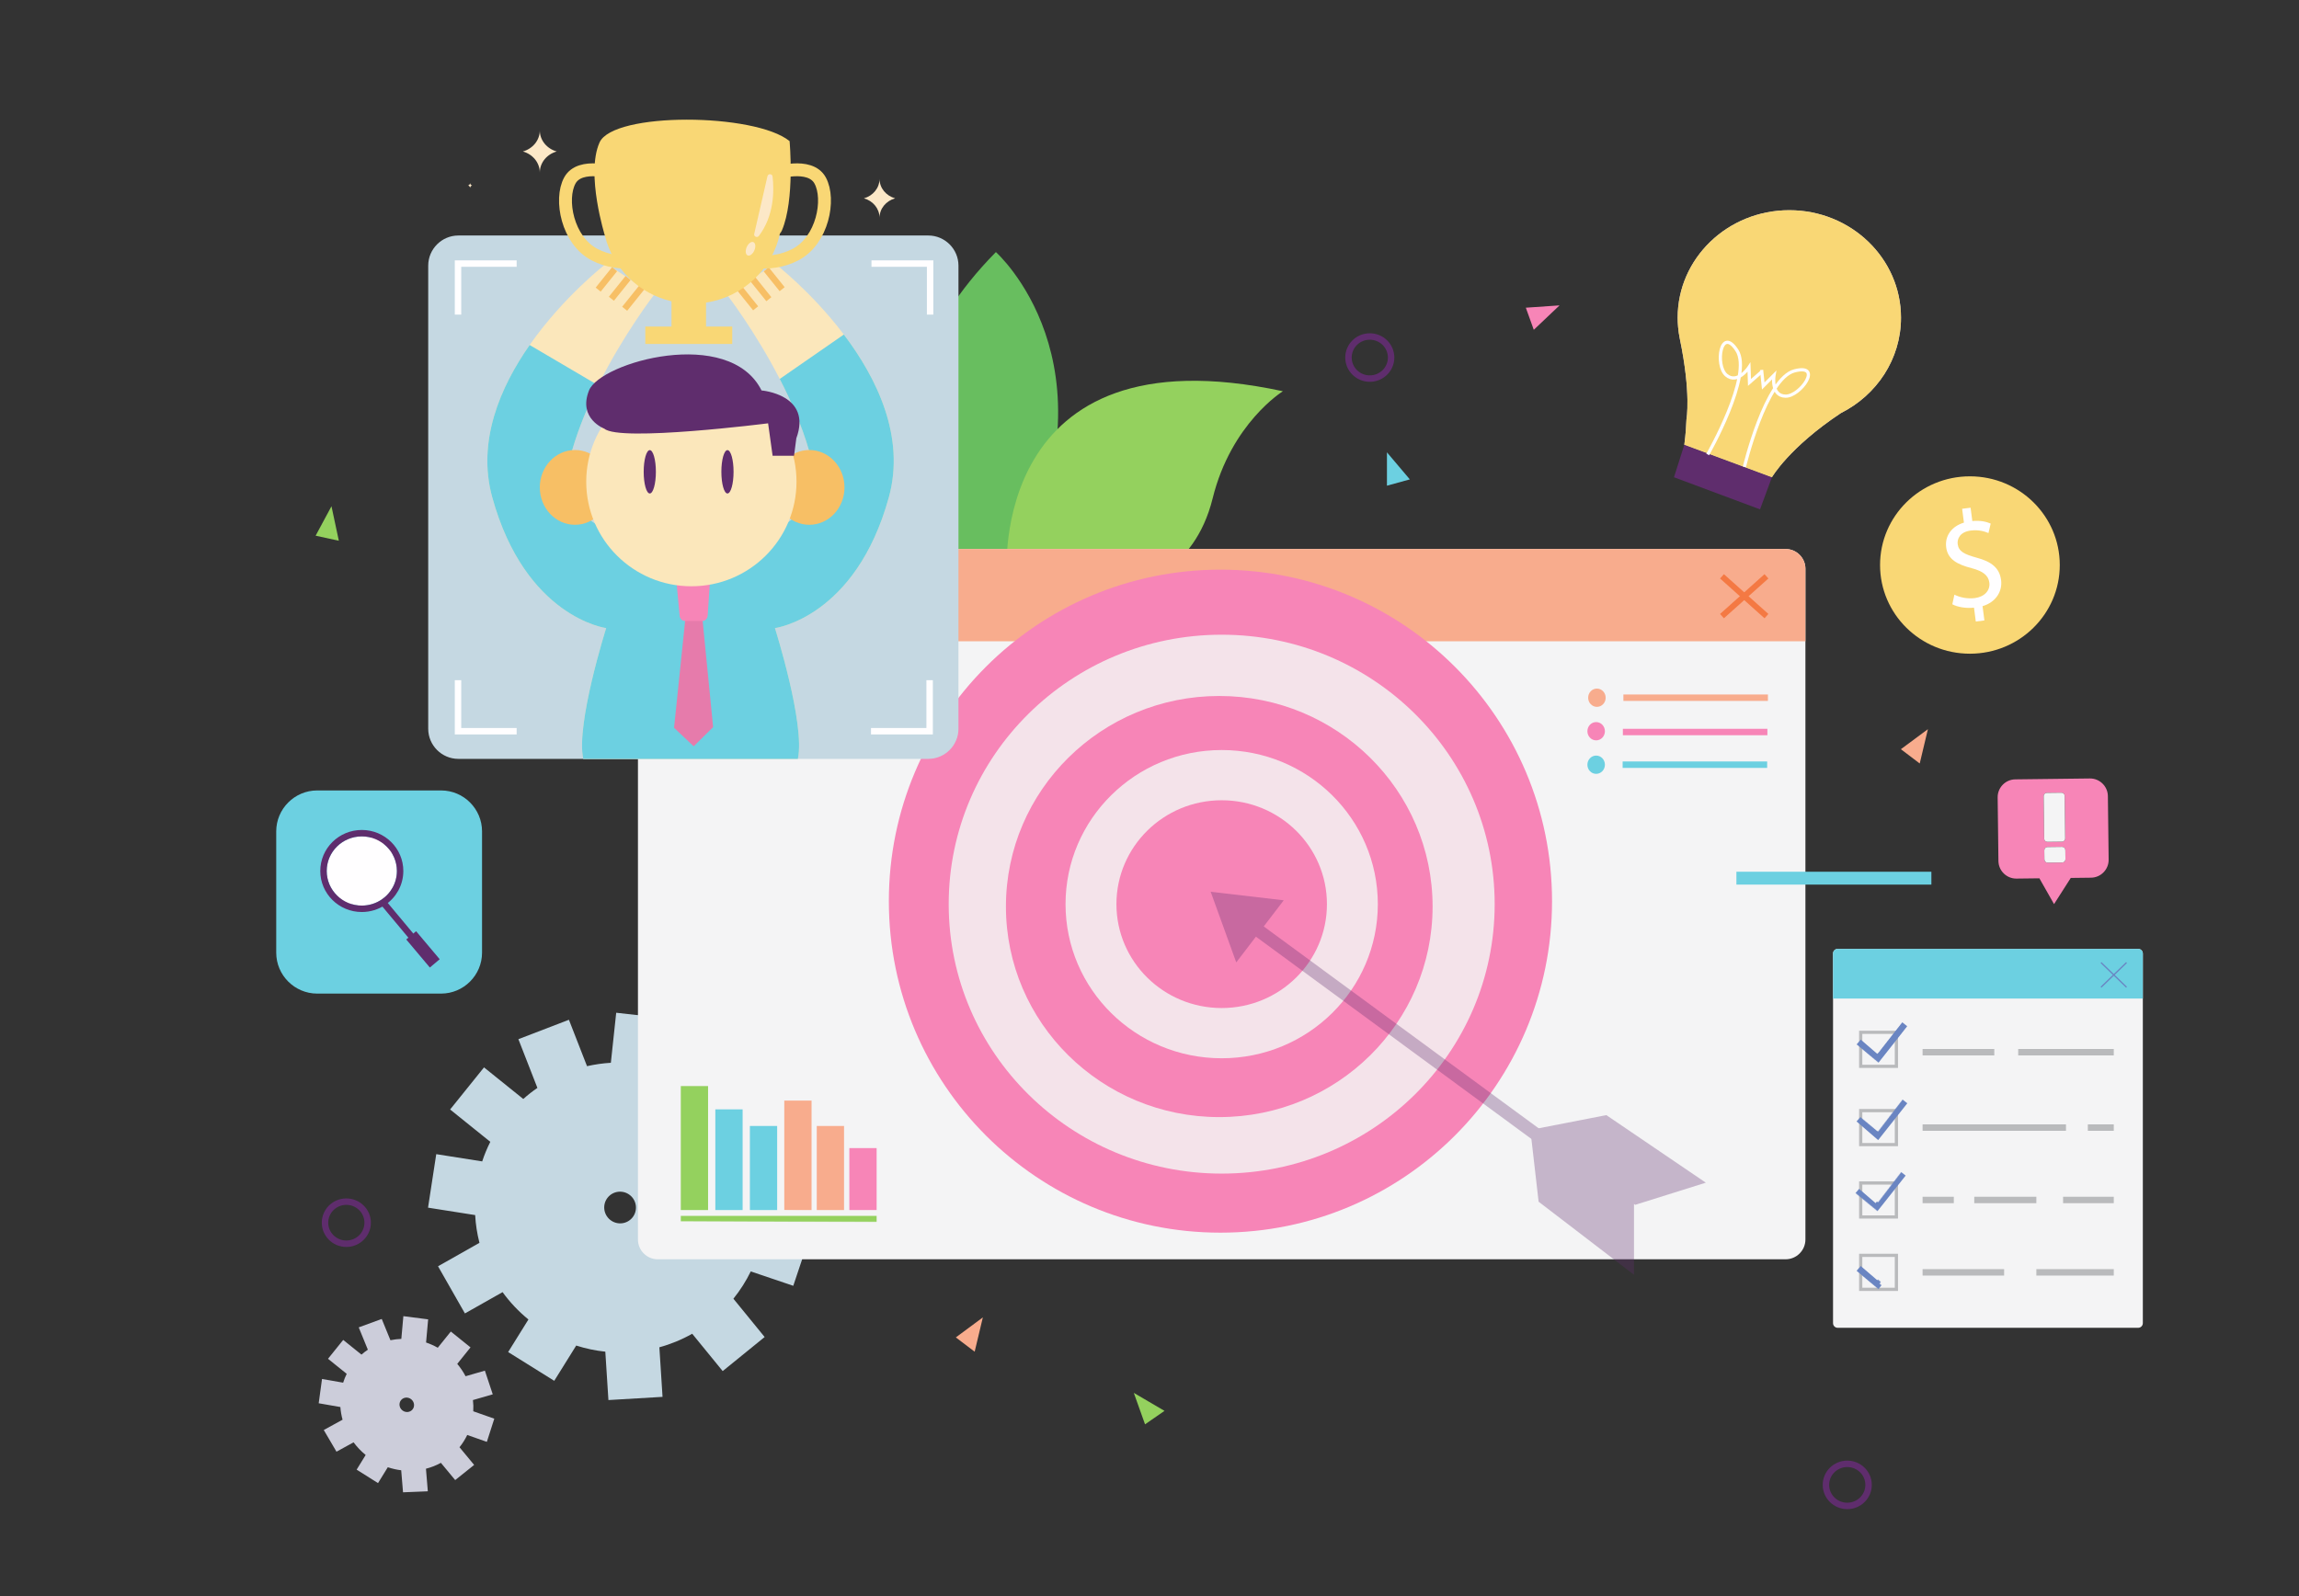<?xml version="1.0" encoding="utf-8"?>
<svg xmlns="http://www.w3.org/2000/svg" xmlns:xlink="http://www.w3.org/1999/xlink" viewBox="0 0 3571 2480" width="3571" height="2480" preserveAspectRatio="xMidYMid meet" style="width: 100%; height: 100%; transform: translate3d(0px, 0px, 0px); content-visibility: visible;"><rect x="0" y="0" width="3571" height="2480" fill="#333333" stroke="none"/><defs><clipPath id="__lottie_element_2"><rect width="3571" height="2480" x="0" y="0"></rect></clipPath><symbol id="__lottie_element_9"><g><g transform="matrix(1,0,0,1,1785.5,1240)" opacity="1" style="display: block;"><g opacity="1" transform="matrix(1,0,0,1,0,0)"><path stroke-linecap="butt" stroke-linejoin="miter" fill-opacity="0" stroke-miterlimit="4" stroke="rgb(66,40,75)" stroke-opacity="1" stroke-width="11" d=" M1093.5,372 C1093.5,372 1132.5,404 1132.5,404 C1132.5,404 1178.5,344 1178.5,344"></path></g></g></g></symbol><symbol id="__lottie_element_48"><g><g transform="matrix(1,0,0,1,1785.5,1240)" opacity="1" style="display: block;"><g opacity="1" transform="matrix(1,0,0,1,0,0)"><path stroke-linecap="butt" stroke-linejoin="miter" fill-opacity="0" stroke-miterlimit="4" stroke="rgb(66,40,75)" stroke-opacity="1" stroke-width="51" d=" M-707.5,644 C-707.5,644 -705.5,442 -705.5,442"></path></g><g opacity="1" transform="matrix(1,0,0,1,0,0)"><path stroke-linecap="butt" stroke-linejoin="miter" fill-opacity="0" stroke-miterlimit="4" stroke="rgb(66,40,75)" stroke-opacity="1" stroke-width="51" d=" M-651.5,642 C-651.5,642 -651.5,476 -651.5,476"></path></g><g opacity="1" transform="matrix(1,0,0,1,0,0)"><path stroke-linecap="butt" stroke-linejoin="miter" fill-opacity="0" stroke-miterlimit="4" stroke="rgb(66,40,75)" stroke-opacity="1" stroke-width="51" d=" M-598.5,642 C-598.5,642 -597.5,505 -597.5,505"></path></g><g opacity="1" transform="matrix(1,0,0,1,0,0)"><path stroke-linecap="butt" stroke-linejoin="miter" fill-opacity="0" stroke-miterlimit="4" stroke="rgb(66,40,75)" stroke-opacity="1" stroke-width="51" d=" M-548.5,641 C-548.5,641 -543.5,466 -543.5,466"></path></g><g opacity="1" transform="matrix(1,0,0,1,0,0)"><path stroke-linecap="butt" stroke-linejoin="miter" fill-opacity="0" stroke-miterlimit="4" stroke="rgb(66,40,75)" stroke-opacity="1" stroke-width="51" d=" M-495.5,642 C-495.5,642 -492.5,502 -492.5,502"></path></g><g opacity="1" transform="matrix(1,0,0,1,0,0)"><path stroke-linecap="butt" stroke-linejoin="miter" fill-opacity="0" stroke-miterlimit="4" stroke="rgb(66,40,75)" stroke-opacity="1" stroke-width="51" d=" M-443.5,642 C-443.5,642 -447.5,540 -447.5,540"></path></g><g opacity="1" transform="matrix(1,0,0,1,0,0)"><path stroke-linecap="butt" stroke-linejoin="miter" fill-opacity="0" stroke-miterlimit="4" stroke="rgb(66,40,75)" stroke-opacity="1" stroke-width="13" d=" M-729.5,651 C-729.5,651 -415.5,652 -415.5,652"></path></g></g></g></symbol><symbol id="__lottie_element_102"><g><g transform="matrix(1,0,0,1,1785.5,1240)" opacity="1" style="display: block;"><g opacity="1" transform="matrix(1,0,0,1,0,0)"><path stroke-linecap="butt" stroke-linejoin="miter" fill-opacity="0" stroke-miterlimit="4" stroke="rgb(66,40,75)" stroke-opacity="1" stroke-width="42" d="M0 0"></path></g></g></g></symbol><mask id="__lottie_element_102_1" mask-type="alpha"><use xlink:href="#__lottie_element_102"></use></mask><mask id="__lottie_element_48_1" mask-type="alpha"><use xlink:href="#__lottie_element_48"></use></mask><mask id="__lottie_element_9_1" mask-type="alpha"><use xlink:href="#__lottie_element_9"></use></mask><symbol id="__lottie_element_117"><g><g transform="matrix(1,0,0,1,-229.5,150)" opacity="1" style="display: block;"><g opacity="1" transform="matrix(1,0,0,1,0,0)"><path stroke-linecap="butt" stroke-linejoin="miter" fill-opacity="0" stroke-miterlimit="4" stroke="rgb(66,40,75)" stroke-opacity="1" stroke-width="42" d="M0 0"></path></g></g></g></symbol><mask id="__lottie_element_117_1" mask-type="alpha"><use xlink:href="#__lottie_element_117"></use></mask><symbol id="__lottie_element_126"><g><g transform="matrix(1,0,0,1,1785.5,1240)" opacity="1" style="display: block;"><g opacity="1" transform="matrix(1,0,0,1,0,0)"><path stroke-linecap="butt" stroke-linejoin="miter" fill-opacity="0" stroke-miterlimit="4" stroke="rgb(66,40,75)" stroke-opacity="1" stroke-width="42" d="M0 0"></path></g><g opacity="1" transform="matrix(1,0,0,1,0,0)"><path stroke-linecap="butt" stroke-linejoin="miter" fill-opacity="0" stroke-miterlimit="4" stroke="rgb(66,40,75)" stroke-opacity="1" stroke-width="42" d="M0 0"></path></g><g opacity="1" transform="matrix(1,0,0,1,0,0)"><path stroke-linecap="butt" stroke-linejoin="miter" fill-opacity="0" stroke-miterlimit="4" stroke="rgb(66,40,75)" stroke-opacity="1" stroke-width="42" d="M0 0"></path></g><g opacity="1" transform="matrix(1,0,0,1,0,0)"><path stroke-linecap="butt" stroke-linejoin="miter" fill-opacity="0" stroke-miterlimit="4" stroke="rgb(66,40,75)" stroke-opacity="1" stroke-width="42" d="M0 0"></path></g></g></g></symbol><mask id="__lottie_element_126_1" mask-type="alpha"><use xlink:href="#__lottie_element_126"></use></mask><symbol id="__lottie_element_132"><g><g transform="matrix(1,0,0,1,1785.5,1362)" opacity="1" style="display: block;"><g opacity="1" transform="matrix(1,0,0,1,0,0)"><path stroke-linecap="butt" stroke-linejoin="miter" fill-opacity="0" stroke-miterlimit="4" stroke="rgb(66,40,75)" stroke-opacity="1" stroke-width="11" d=" M1093.5,372 C1093.5,372 1132.5,404 1132.5,404 C1132.5,404 1178.5,344 1178.5,344"></path></g></g></g></symbol><mask id="__lottie_element_132_1" mask-type="alpha"><use xlink:href="#__lottie_element_132"></use></mask><symbol id="__lottie_element_138"><g><g transform="matrix(1,0,0,1,1651.5,1328)" opacity="1" style="display: block;"><g opacity="1" transform="matrix(1,0,0,1,0,0)"><path stroke-linecap="butt" stroke-linejoin="miter" fill-opacity="0" stroke-miterlimit="4" stroke="rgb(66,40,75)" stroke-opacity="1" stroke-width="42" d="M0 0"></path></g></g></g></symbol><mask id="__lottie_element_138_1" mask-type="alpha"><use xlink:href="#__lottie_element_138"></use></mask><symbol id="__lottie_element_144"><g><g transform="matrix(1,0,0,1,1785.5,1472)" opacity="1" style="display: block;"><g opacity="1" transform="matrix(1,0,0,1,0,0)"><path stroke-linecap="butt" stroke-linejoin="miter" fill-opacity="0" stroke-miterlimit="4" stroke="rgb(66,40,75)" stroke-opacity="1" stroke-width="11" d=" M1093.5,372 C1093.5,372 1132.5,404 1132.5,404 C1132.5,404 1178.5,344 1178.5,344"></path></g><g opacity="1" transform="matrix(1,0,0,1,0,0)"><path stroke-linecap="butt" stroke-linejoin="miter" fill-opacity="0" stroke-miterlimit="4" stroke="rgb(66,40,75)" stroke-opacity="1" stroke-width="11" d=" M1741.5,346"></path></g></g></g></symbol><mask id="__lottie_element_144_1" mask-type="alpha"><use xlink:href="#__lottie_element_144"></use></mask><symbol id="__lottie_element_150"><g><g transform="matrix(1,0,0,1,2194.5,498)" opacity="1" style="display: block;"><g opacity="1" transform="matrix(1,0,0,1,0,0)"><path stroke-linecap="butt" stroke-linejoin="miter" fill-opacity="0" stroke-miterlimit="4" stroke="rgb(66,40,75)" stroke-opacity="1" stroke-width="42" d=" M502.628,868 C651.896,868 870.5,868 870.5,868"></path></g></g></g></symbol><mask id="__lottie_element_150_1" mask-type="alpha"><use xlink:href="#__lottie_element_150"></use></mask><symbol id="__lottie_element_156"><g><g transform="matrix(1,0,0,1,1785.5,1592)" opacity="1" style="display: block;"><g opacity="1" transform="matrix(1,0,0,1,0,0)"><path stroke-linecap="butt" stroke-linejoin="miter" fill-opacity="0" stroke-miterlimit="4" stroke="rgb(66,40,75)" stroke-opacity="1" stroke-width="11" d=" M1093.5,372 C1093.5,372 1132.5,404 1132.5,404 C1132.5,404 1132.974,403.382 1133.825,402.272"></path></g></g></g></symbol><mask id="__lottie_element_156_1" mask-type="alpha"><use xlink:href="#__lottie_element_156"></use></mask></defs><g clip-path="url(#__lottie_element_2)"><g transform="matrix(1,0,0,1,2846.973,1474.008)" opacity="1" style="display: block;"><g opacity="1" transform="matrix(1,0,0,1,240.855,294.62)"><path fill="rgb(244,244,245)" fill-opacity="1" d=" M240.605,-287.141 C240.605,-287.141 240.605,287.139 240.605,287.139 C240.605,291.139 237.366,294.37 233.376,294.37 C233.376,294.37 -233.384,294.37 -233.384,294.37 C-237.374,294.37 -240.605,291.139 -240.605,287.139 C-240.605,287.139 -240.605,-287.141 -240.605,-287.141 C-240.605,-291.13 -237.374,-294.37 -233.384,-294.37 C-233.384,-294.37 233.376,-294.37 233.376,-294.37 C237.366,-294.37 240.605,-291.13 240.605,-287.141z"></path></g><g opacity="1" transform="matrix(1,0,0,1,240.855,38.825)"><path fill="rgb(108,208,225)" fill-opacity="1" d=" M240.605,-31.346 C240.605,-31.346 240.605,38.574 240.605,38.574 C240.605,38.574 -240.605,38.574 -240.605,38.574 C-240.605,38.574 -240.605,-31.346 -240.605,-31.346 C-240.605,-35.335 -237.374,-38.574 -233.384,-38.574 C-233.384,-38.574 233.376,-38.574 233.376,-38.574 C237.366,-38.574 240.605,-35.335 240.605,-31.346z"></path></g><g opacity="1" transform="matrix(1,0,0,1,436.318,40.685)"><path stroke-linecap="butt" stroke-linejoin="miter" fill-opacity="0" stroke-miterlimit="10" stroke="rgb(106,133,194)" stroke-opacity="1" stroke-width="2" d=" M-19.817,-19.153 C-19.817,-19.153 19.817,19.153 19.817,19.153"></path></g><g opacity="1" transform="matrix(1,0,0,1,436.318,40.685)"><path stroke-linecap="butt" stroke-linejoin="miter" fill-opacity="0" stroke-miterlimit="10" stroke="rgb(106,133,194)" stroke-opacity="1" stroke-width="2" d=" M19.817,-19.153 C19.817,-19.153 -19.817,19.153 -19.817,19.153"></path></g><g opacity="1" transform="matrix(1,0,0,1,0,0)"><path stroke-linecap="butt" stroke-linejoin="miter" fill-opacity="0" stroke-miterlimit="10" stroke="rgb(185,186,188)" stroke-opacity="1" stroke-width="10" d=" M436.318,160.781 C436.318,160.781 287.862,160.781 287.862,160.781"></path></g><g opacity="1" transform="matrix(1,0,0,1,0,0)"><path stroke-linecap="butt" stroke-linejoin="miter" fill-opacity="0" stroke-miterlimit="10" stroke="rgb(185,186,188)" stroke-opacity="1" stroke-width="10" d=" M250.728,160.781 C250.728,160.781 139.365,160.781 139.365,160.781"></path></g><g opacity="1" transform="matrix(1,0,0,1,0,0)"><path stroke-linecap="butt" stroke-linejoin="miter" fill-opacity="0" stroke-miterlimit="10" stroke="rgb(185,186,188)" stroke-opacity="1" stroke-width="10" d=" M436.318,277.963 C436.318,277.963 396.034,277.963 396.034,277.963"></path></g><g opacity="1" transform="matrix(1,0,0,1,0,0)"><path stroke-linecap="butt" stroke-linejoin="miter" fill-opacity="0" stroke-miterlimit="10" stroke="rgb(185,186,188)" stroke-opacity="1" stroke-width="10" d=" M362.09,277.963 C362.09,277.963 139.365,277.963 139.365,277.963"></path></g><g opacity="1" transform="matrix(1,0,0,1,0,0)"><path stroke-linecap="butt" stroke-linejoin="miter" fill-opacity="0" stroke-miterlimit="10" stroke="rgb(185,186,188)" stroke-opacity="1" stroke-width="10" d=" M436.318,390.397 C436.318,390.397 357.585,390.397 357.585,390.397"></path></g><g opacity="1" transform="matrix(1,0,0,1,0,0)"><path stroke-linecap="butt" stroke-linejoin="miter" fill-opacity="0" stroke-miterlimit="10" stroke="rgb(185,186,188)" stroke-opacity="1" stroke-width="10" d=" M187.845,390.397 C187.845,390.397 139.366,390.397 139.366,390.397"></path></g><g opacity="1" transform="matrix(1,0,0,1,0,0)"><path stroke-linecap="butt" stroke-linejoin="miter" fill-opacity="0" stroke-miterlimit="10" stroke="rgb(185,186,188)" stroke-opacity="1" stroke-width="10" d=" M316.06,390.397 C316.06,390.397 219.607,390.397 219.607,390.397"></path></g><g opacity="1" transform="matrix(1,0,0,1,0,0)"><path stroke-linecap="butt" stroke-linejoin="miter" fill-opacity="0" stroke-miterlimit="10" stroke="rgb(185,186,188)" stroke-opacity="1" stroke-width="10" d=" M436.318,502.83 C436.318,502.83 316.059,502.83 316.059,502.83"></path></g><g opacity="1" transform="matrix(1,0,0,1,0,0)"><path stroke-linecap="butt" stroke-linejoin="miter" fill-opacity="0" stroke-miterlimit="10" stroke="rgb(185,186,188)" stroke-opacity="1" stroke-width="10" d=" M266.008,502.83 C266.008,502.83 139.365,502.83 139.365,502.83"></path></g><g opacity="1" transform="matrix(1,0,0,1,70.949,156.321)"><path stroke-linecap="butt" stroke-linejoin="miter" fill-opacity="0" stroke-miterlimit="10" stroke="rgb(185,186,188)" stroke-opacity="1" stroke-width="5" d=" M27.712,26.402 C27.712,26.402 -27.712,26.402 -27.712,26.402 C-27.712,26.402 -27.712,-26.402 -27.712,-26.402 C-27.712,-26.402 27.712,-26.402 27.712,-26.402 C27.712,-26.402 27.712,26.402 27.712,26.402z"></path></g><g opacity="1" transform="matrix(1,0,0,1,70.949,277.963)"><path stroke-linecap="butt" stroke-linejoin="miter" fill-opacity="0" stroke-miterlimit="10" stroke="rgb(185,186,188)" stroke-opacity="1" stroke-width="5" d=" M27.712,26.402 C27.712,26.402 -27.712,26.402 -27.712,26.402 C-27.712,26.402 -27.712,-26.402 -27.712,-26.402 C-27.712,-26.402 27.712,-26.402 27.712,-26.402 C27.712,-26.402 27.712,26.402 27.712,26.402z"></path></g><g opacity="1" transform="matrix(1,0,0,1,70.949,390.397)"><path stroke-linecap="butt" stroke-linejoin="miter" fill-opacity="0" stroke-miterlimit="10" stroke="rgb(185,186,188)" stroke-opacity="1" stroke-width="5" d=" M27.712,26.402 C27.712,26.402 -27.712,26.402 -27.712,26.402 C-27.712,26.402 -27.712,-26.402 -27.712,-26.402 C-27.712,-26.402 27.712,-26.402 27.712,-26.402 C27.712,-26.402 27.712,26.402 27.712,26.402z"></path></g><g opacity="1" transform="matrix(1,0,0,1,70.949,502.829)"><path stroke-linecap="butt" stroke-linejoin="miter" fill-opacity="0" stroke-miterlimit="10" stroke="rgb(185,186,188)" stroke-opacity="1" stroke-width="5" d=" M27.712,26.402 C27.712,26.402 -27.712,26.402 -27.712,26.402 C-27.712,26.402 -27.712,-26.402 -27.712,-26.402 C-27.712,-26.402 27.712,-26.402 27.712,-26.402 C27.712,-26.402 27.712,26.402 27.712,26.402z"></path></g></g><g mask="url(#__lottie_element_9_1)" style="display: block;"><g transform="matrix(1,0,0,1,2862.02,1566.467)" opacity="1"><g opacity="1" transform="matrix(1,0,0,1,60.818,51.549)"><path stroke-linecap="butt" stroke-linejoin="miter" fill-opacity="0" stroke-miterlimit="10" stroke="rgb(106,133,194)" stroke-opacity="1" stroke-width="10" d=" M-35.818,0.989 C-35.818,0.989 -6.223,26.549 -6.223,26.549 C-6.223,26.549 35.818,-26.549 35.818,-26.549"></path></g></g></g><g mask="url(#__lottie_element_132_1)" style="display: block;"><g transform="matrix(1,0,0,1,2862.02,1686.073)" opacity="1"><g opacity="1" transform="matrix(1,0,0,1,60.818,51.549)"><path stroke-linecap="butt" stroke-linejoin="miter" fill-opacity="0" stroke-miterlimit="10" stroke="rgb(106,133,194)" stroke-opacity="1" stroke-width="10" d=" M-35.818,0.989 C-35.818,0.989 -6.223,26.549 -6.223,26.549 C-6.223,26.549 35.818,-26.549 35.818,-26.549"></path></g></g></g><g mask="url(#__lottie_element_144_1)" style="display: block;"><g transform="matrix(1,0,0,1,2859.446,1798.407)" opacity="1"><g opacity="1" transform="matrix(1,0,0,1,60.818,51.549)"><path stroke-linecap="butt" stroke-linejoin="miter" fill-opacity="0" stroke-miterlimit="10" stroke="rgb(106,133,194)" stroke-opacity="1" stroke-width="10" d=" M-35.818,0.989 C-35.818,0.989 -6.223,26.549 -6.223,26.549 C-6.223,26.549 35.818,-26.549 35.818,-26.549"></path></g></g></g><g mask="url(#__lottie_element_156_1)" style="display: block;"><g transform="matrix(1,0,0,1,2862.02,1918.187)" opacity="1"><g opacity="1" transform="matrix(1,0,0,1,60.818,51.549)"><path stroke-linecap="butt" stroke-linejoin="miter" fill-opacity="0" stroke-miterlimit="10" stroke="rgb(106,133,194)" stroke-opacity="1" stroke-width="10" d=" M-35.818,0.989 C-35.818,0.989 -6.223,26.549 -6.223,26.549 C-6.223,26.549 35.818,-26.549 35.818,-26.549"></path></g></g></g><g transform="matrix(1,0,0,1,2069.564,497.818)" opacity="1" style="display: block;"><g opacity="1" transform="matrix(1,0,0,1,58.117,57.697)"><path stroke-linecap="butt" stroke-linejoin="miter" fill-opacity="0" stroke-miterlimit="10" stroke="rgb(95,45,109)" stroke-opacity="1" stroke-width="10" d=" M33.118,-0.001 C33.118,18.057 18.289,32.696 -0.001,32.696 C-18.291,32.696 -33.118,18.057 -33.118,-0.001 C-33.118,-18.059 -18.291,-32.696 -0.001,-32.696 C18.289,-32.696 33.118,-18.059 33.118,-0.001z"></path></g></g><g transform="matrix(1,0,0,1,479.833,1841.988)" opacity="1" style="display: block;"><g opacity="1" transform="matrix(1,0,0,1,58.117,57.697)"><path stroke-linecap="butt" stroke-linejoin="miter" fill-opacity="0" stroke-miterlimit="10" stroke="rgb(95,45,109)" stroke-opacity="1" stroke-width="10" d=" M33.118,0 C33.118,18.058 18.29,32.697 -0.001,32.697 C-18.291,32.697 -33.118,18.058 -33.118,0 C-33.118,-18.059 -18.291,-32.697 -0.001,-32.697 C18.29,-32.697 33.118,-18.059 33.118,0z"></path></g></g><g transform="matrix(1,0,0,1,2811.191,2249.358)" opacity="1" style="display: block;"><g opacity="1" transform="matrix(1,0,0,1,58.117,57.696)"><path stroke-linecap="butt" stroke-linejoin="miter" fill-opacity="0" stroke-miterlimit="10" stroke="rgb(95,45,109)" stroke-opacity="1" stroke-width="10" d=" M33.118,-0.001 C33.118,18.058 18.29,32.697 0,32.697 C-18.291,32.697 -33.118,18.058 -33.118,-0.001 C-33.118,-18.059 -18.291,-32.697 0,-32.697 C18.29,-32.697 33.118,-18.059 33.118,-0.001z"></path></g></g><g transform="matrix(0.998,-0.068,0.068,0.998,1290.802,408.843)" opacity="1" style="display: block;"><g opacity="1" transform="matrix(1,0,0,1,218.909,245.757)"><path fill="rgb(104,190,95)" fill-opacity="1" d=" M-91.988,230.617 C-91.988,230.617 -218.659,-18.902 37.7,-245.506 C37.7,-245.506 218.659,-61.194 37.7,245.506 C37.7,245.506 -91.988,230.617 -91.988,230.617z"></path></g></g><g transform="matrix(0.996,0.091,-0.091,0.996,1535.006,508.984)" opacity="1" style="display: block;"><g opacity="1" transform="matrix(1,0,0,1,232.481,189.332)"><path fill="rgb(148,209,94)" fill-opacity="1" d=" M-168.896,189.081 C-168.896,189.081 -232.231,-189.081 232.231,-132.505 C232.231,-132.505 156.832,-75.93 138.735,43.177 C120.639,162.283 30.213,189.081 30.213,189.081 C30.213,189.081 -168.896,189.081 -168.896,189.081z"></path></g></g><g transform="matrix(-0.779,-0.627,0.627,-0.779,661.201,2369.994)" opacity="1" style="display: block;"><g opacity="1" transform="matrix(1,0,0,1,140.372,129.686)"><path fill="rgb(204,205,218)" fill-opacity="1" d=" M140.122,14.479 C140.122,14.479 140.122,-23.165 140.122,-23.165 C140.122,-23.165 102.831,-23.165 102.831,-23.165 C101.75,-28.025 100.317,-32.762 98.531,-37.326 C98.531,-37.326 127.684,-53.452 127.684,-53.452 C127.684,-53.452 108.058,-86.065 108.058,-86.065 C108.058,-86.065 78.154,-69.517 78.154,-69.517 C73.633,-74.378 68.605,-78.772 63.159,-82.704 C63.159,-82.704 75.861,-113.5 75.861,-113.5 C75.861,-113.5 39.342,-127.344 39.342,-127.344 C39.342,-127.344 27.786,-99.359 27.786,-99.359 C19.186,-101.621 10.166,-102.847 0.838,-102.91 C0.838,-102.91 -2.514,-129.436 -2.514,-129.436 C-2.514,-129.436 -41.503,-124.913 -41.503,-124.913 C-41.503,-124.913 -37.886,-96.189 -37.886,-96.189 C-44.634,-93.695 -51.052,-90.547 -57.05,-86.806 C-57.05,-86.806 -80.734,-111.703 -80.734,-111.703 C-80.734,-111.703 -109.755,-86.34 -109.755,-86.34 C-109.755,-86.34 -85.498,-60.829 -85.498,-60.829 C-90.504,-54.149 -94.671,-46.88 -97.847,-39.145 C-97.847,-39.145 -131.94,-46.098 -131.94,-46.098 C-131.94,-46.098 -140.122,-9.301 -140.122,-9.301 C-140.122,-9.301 -105.168,-2.155 -105.168,-2.155 C-105.168,5.538 -104.264,13.02 -102.566,20.228 C-102.566,20.228 -133.021,30.984 -133.021,30.984 C-133.021,30.984 -119.437,66.303 -119.437,66.303 C-119.437,66.303 -86.776,54.763 -86.776,54.763 C-83.425,59.497 -79.61,63.936 -75.464,68.036 C-75.464,68.036 -93.855,94.266 -93.855,94.266 C-93.855,94.266 -61.262,115.274 -61.262,115.274 C-61.262,115.274 -43.334,89.7 -43.334,89.7 C-36.321,92.743 -28.911,95.047 -21.214,96.569 C-21.214,96.569 -21.214,129.436 -21.214,129.436 C-21.214,129.436 18.061,129.436 18.061,129.436 C18.061,129.436 18.061,97.118 18.061,97.118 C24.721,96.02 31.16,94.308 37.335,92.067 C37.335,92.067 57.358,122.101 57.358,122.101 C57.358,122.101 90.459,101.832 90.459,101.832 C90.459,101.832 70.789,72.348 70.789,72.348 C75.089,68.585 79.059,64.484 82.675,60.109 C82.675,60.109 113.901,77.377 113.901,77.377 C113.901,77.377 133.55,44.786 133.55,44.786 C133.55,44.786 100.758,26.651 100.758,26.651 C101.993,22.699 102.985,18.643 103.691,14.479 C103.691,14.479 140.122,14.479 140.122,14.479z M-0.022,-13.168 C6.329,-13.168 11.467,-8.243 11.467,-2.155 C11.467,3.932 6.329,8.876 -0.022,8.876 C-6.373,8.876 -11.512,3.932 -11.512,-2.155 C-11.512,-8.243 -6.373,-13.168 -0.022,-13.168z"></path></g></g><g transform="matrix(-0.779,-0.627,0.627,-0.779,1019.707,2286.463)" opacity="1" style="display: block;"><g opacity="1" transform="matrix(1,0,0,1,301.377,289.009)"><path fill="rgb(197,216,226)" fill-opacity="1" d=" M301.127,32.3 C301.127,32.3 301.127,-51.678 301.127,-51.678 C301.127,-51.678 220.987,-51.678 220.987,-51.678 C218.665,-62.523 215.585,-73.085 211.746,-83.27 C211.746,-83.27 274.398,-119.247 274.398,-119.247 C274.398,-119.247 232.219,-192.002 232.219,-192.002 C232.219,-192.002 167.955,-155.082 167.955,-155.082 C158.241,-165.928 147.436,-175.735 135.73,-184.506 C135.73,-184.506 163.028,-253.205 163.028,-253.205 C163.028,-253.205 84.547,-284.09 84.547,-284.09 C84.547,-284.09 59.714,-221.661 59.714,-221.661 C41.231,-226.706 21.848,-229.44 1.801,-229.582 C1.801,-229.582 -5.402,-288.758 -5.402,-288.758 C-5.402,-288.758 -89.191,-278.667 -89.191,-278.667 C-89.191,-278.667 -81.419,-214.588 -81.419,-214.588 C-95.921,-209.023 -109.712,-201.998 -122.602,-193.652 C-122.602,-193.652 -173.501,-249.197 -173.501,-249.197 C-173.501,-249.197 -235.868,-192.615 -235.868,-192.615 C-235.868,-192.615 -183.737,-135.704 -183.737,-135.704 C-194.495,-120.804 -203.453,-104.583 -210.277,-87.325 C-210.277,-87.325 -283.544,-102.838 -283.544,-102.838 C-283.544,-102.838 -301.127,-20.746 -301.127,-20.746 C-301.127,-20.746 -226.011,-4.809 -226.011,-4.809 C-226.011,12.354 -224.068,29.045 -220.419,45.124 C-220.419,45.124 -285.866,69.124 -285.866,69.124 C-285.866,69.124 -256.673,147.915 -256.673,147.915 C-256.673,147.915 -186.486,122.171 -186.486,122.171 C-179.282,132.733 -171.084,142.635 -162.174,151.782 C-162.174,151.782 -201.699,210.298 -201.699,210.298 C-201.699,210.298 -131.654,257.166 -131.654,257.166 C-131.654,257.166 -93.125,200.113 -93.125,200.113 C-78.054,206.902 -62.13,212.042 -45.59,215.436 C-45.59,215.436 -45.59,288.758 -45.59,288.758 C-45.59,288.758 38.814,288.758 38.814,288.758 C38.814,288.758 38.814,216.663 38.814,216.663 C53.127,214.212 66.965,210.392 80.235,205.394 C80.235,205.394 123.266,272.395 123.266,272.395 C123.266,272.395 194.401,227.178 194.401,227.178 C194.401,227.178 152.127,161.4 152.127,161.4 C161.368,153.008 169.9,143.859 177.672,134.1 C177.672,134.1 244.778,172.622 244.778,172.622 C244.778,172.622 287.005,99.915 287.005,99.915 C287.005,99.915 216.533,59.459 216.533,59.459 C219.186,50.642 221.319,41.589 222.835,32.3 C222.835,32.3 301.127,32.3 301.127,32.3z M-0.047,-29.376 C13.602,-29.376 24.644,-18.389 24.644,-4.809 C24.644,8.771 13.602,19.805 -0.047,19.805 C-13.695,19.805 -24.738,8.771 -24.738,-4.809 C-24.738,-18.389 -13.695,-29.376 -0.047,-29.376z"></path></g></g><g transform="matrix(1,0,0,1,990.663,852.738)" opacity="1" style="display: block;"><g opacity="1" transform="matrix(1,0,0,1,906.96,552.03)"><path fill="rgb(244,244,245)" fill-opacity="1" d=" M906.71,-521.05 C906.71,-521.05 906.71,521.06 906.71,521.06 C906.71,537.96 892.88,551.78 875.981,551.78 C875.981,551.78 -875.98,551.78 -875.98,551.78 C-892.88,551.78 -906.71,537.96 -906.71,521.06 C-906.71,521.06 -906.71,-521.05 -906.71,-521.05 C-906.71,-537.95 -892.88,-551.78 -875.98,-551.78 C-875.98,-551.78 875.981,-551.78 875.981,-551.78 C892.88,-551.78 906.71,-537.95 906.71,-521.05z"></path></g><g opacity="1" transform="matrix(1,0,0,1,906.96,71.91)"><path fill="rgb(248,172,141)" fill-opacity="1" d=" M906.71,-40.93 C906.71,-40.93 906.71,71.66 906.71,71.66 C906.71,71.66 -906.71,71.66 -906.71,71.66 C-906.71,71.66 -906.71,-40.93 -906.71,-40.93 C-906.71,-57.83 -892.88,-71.66 -875.98,-71.66 C-875.98,-71.66 875.981,-71.66 875.981,-71.66 C892.88,-71.66 906.71,-57.83 906.71,-40.93z"></path></g><g opacity="1" transform="matrix(1,0,0,1,1718.6,73.605)"><path stroke-linecap="butt" stroke-linejoin="miter" fill-opacity="0" stroke-miterlimit="10" stroke="rgb(244,121,67)" stroke-opacity="1" stroke-width="9" d=" M-34.541,-30.911 C-34.541,-30.911 34.541,30.911 34.541,30.911"></path></g><g opacity="1" transform="matrix(1,0,0,1,1718.6,73.605)"><path stroke-linecap="butt" stroke-linejoin="miter" fill-opacity="0" stroke-miterlimit="10" stroke="rgb(244,121,67)" stroke-opacity="1" stroke-width="9" d=" M34.542,-30.911 C34.542,-30.911 -34.542,30.911 -34.542,30.911"></path></g></g><g transform="matrix(1,0,0,1,2465.427,1069.595)" opacity="1" style="display: block;"><g opacity="1" transform="matrix(1,0,0,1,0,0)"><path stroke-linecap="butt" stroke-linejoin="miter" fill-opacity="0" stroke-miterlimit="10" stroke="rgb(247,133,183)" stroke-opacity="1" stroke-width="10" d=" M55.351,67.786 C55.351,67.786 279.841,67.786 279.841,67.786"></path></g><g opacity="1" transform="matrix(1,0,0,1,13.854,66.495)"><path fill="rgb(247,133,183)" fill-opacity="1" d=" M13.604,0 C13.604,7.842 7.513,14.199 0,14.199 C-7.513,14.199 -13.604,7.842 -13.604,0 C-13.604,-7.842 -7.513,-14.199 0,-14.199 C7.513,-14.199 13.604,-7.842 13.604,0z"></path></g><g opacity="1" transform="matrix(1,0,0,1,0,0)"><path stroke-linecap="butt" stroke-linejoin="miter" fill-opacity="0" stroke-miterlimit="10" stroke="rgb(108,208,225)" stroke-opacity="1" stroke-width="10" d=" M54.992,118.543 C54.992,118.543 279.482,118.543 279.482,118.543"></path></g><g opacity="1" transform="matrix(1,0,0,1,13.854,118.543)"><path fill="rgb(108,208,225)" fill-opacity="1" d=" M13.604,0 C13.604,7.841 7.513,14.198 0,14.198 C-7.513,14.198 -13.604,7.841 -13.604,0 C-13.604,-7.842 -7.513,-14.198 0,-14.198 C7.513,-14.198 13.604,-7.842 13.604,0z"></path></g><g opacity="1" transform="matrix(1,0,0,1,0,0)"><path stroke-linecap="butt" stroke-linejoin="miter" fill-opacity="0" stroke-miterlimit="10" stroke="rgb(248,172,141)" stroke-opacity="1" stroke-width="10" d=" M56.167,14.448 C56.167,14.448 280.658,14.448 280.658,14.448"></path></g><g opacity="1" transform="matrix(1,0,0,1,15.029,14.449)"><path fill="rgb(248,172,141)" fill-opacity="1" d=" M13.605,-0.001 C13.605,7.841 7.514,14.199 0.001,14.199 C-7.513,14.199 -13.605,7.841 -13.605,-0.001 C-13.605,-7.842 -7.513,-14.199 0.001,-14.199 C7.514,-14.199 13.605,-7.842 13.605,-0.001z"></path></g></g><g transform="matrix(1,0,0,1,1380.388,884.829)" opacity="1" style="display: block;"><g opacity="1" transform="matrix(1,0,0,1,515.304,515.304)"><path fill="rgb(247,133,183)" fill-opacity="1" d=" M515.054,-0.001 C515.054,284.456 284.456,515.054 -0.001,515.054 C-284.457,515.054 -515.054,284.456 -515.054,-0.001 C-515.054,-284.457 -284.457,-515.054 -0.001,-515.054 C284.456,-515.054 515.054,-284.457 515.054,-0.001z"></path></g><g opacity="1" transform="matrix(1,0,0,1,517.235,519.942)"><path fill="rgb(244,227,234)" fill-opacity="1" d=" M424.024,-0.001 C424.024,231.206 234.182,418.636 0,418.636 C-234.182,418.636 -424.024,231.206 -424.024,-0.001 C-424.024,-231.206 -234.182,-418.636 0,-418.636 C234.182,-418.636 424.024,-231.206 424.024,-0.001z"></path></g><g opacity="1" transform="matrix(1,0,0,1,513.47,523.658)"><path fill="rgb(247,133,183)" fill-opacity="1" d=" M331.358,0 C331.358,180.679 183.003,327.147 0,327.147 C-183.004,327.147 -331.358,180.679 -331.358,0 C-331.358,-180.678 -183.004,-327.147 0,-327.147 C183.003,-327.147 331.358,-180.678 331.358,0z"></path></g><g opacity="1" transform="matrix(1,0,0,1,517.235,519.941)"><path fill="rgb(244,227,234)" fill-opacity="1" d=" M242.537,-0.001 C242.537,132.247 133.949,239.454 0,239.454 C-133.949,239.454 -242.537,132.247 -242.537,-0.001 C-242.537,-132.248 -133.949,-239.455 0,-239.455 C133.949,-239.455 242.537,-132.248 242.537,-0.001z"></path></g><g opacity="1" transform="matrix(1,0,0,1,517.235,519.942)"><path fill="rgb(247,133,183)" fill-opacity="1" d=" M163.485,-0.001 C163.485,89.143 90.29,161.407 0,161.407 C-90.29,161.407 -163.485,89.143 -163.485,-0.001 C-163.485,-89.144 -90.29,-161.407 0,-161.407 C90.29,-161.407 163.485,-89.144 163.485,-0.001z"></path></g></g><g transform="matrix(1,0,0,1,1877.091,1388.011)" opacity="0.314" style="display: block;"><g opacity="1" transform="matrix(1,0,0,1,329.157,242.484)"><path stroke-linecap="butt" stroke-linejoin="miter" fill-opacity="0" stroke-miterlimit="10" stroke="rgb(95,45,109)" stroke-opacity="1" stroke-width="20" d=" M298.305,219.096 C298.305,219.096 -298.305,-219.096 -298.305,-219.096"></path></g><g opacity="1" transform="matrix(1,0,0,1,636.272,468.573)"><path fill="rgb(95,45,109)" fill-opacity="1" d=" M136.265,-19.061 C136.265,-19.061 26.625,15.358 26.625,15.358 C26.625,15.358 24.708,13.989 24.708,13.989 C24.708,13.989 24.708,124.047 24.708,124.047 C24.708,124.047 -123.463,10.487 -123.463,10.487 C-123.463,10.487 -136.182,-100.215 -136.182,-100.215 C-136.182,-100.215 -136.265,-101.061 -136.265,-101.061 C-136.265,-101.061 -129.047,-102.47 -129.047,-102.47 C-129.047,-102.47 -18.266,-124.046 -18.266,-124.046 C-18.266,-124.046 136.265,-19.061 136.265,-19.061z"></path></g><g opacity="1" transform="matrix(1,0,0,1,24.178,23.388)"><path fill="rgb(95,45,109)" fill-opacity="1" d=" M18.982,83.858 C18.982,83.858 92.731,-12.616 92.731,-12.616 C92.731,-12.616 -20.731,-25.858 -20.731,-25.858 C-20.731,-25.858 18.982,83.858 18.982,83.858z"></path></g></g><g mask="url(#__lottie_element_48_1)" style="display: block;"><g transform="matrix(1,0,0,1,1052.47,1687.139)" opacity="1"><g opacity="1" transform="matrix(1,0,0,1,26.185,96.605)"><path fill="rgb(148,209,94)" fill-opacity="1" d=" M21.185,96.355 C21.185,96.355 -21.185,96.355 -21.185,96.355 C-21.185,96.355 -21.185,-96.355 -21.185,-96.355 C-21.185,-96.355 21.185,-96.355 21.185,-96.355 C21.185,-96.355 21.185,96.355 21.185,96.355z"></path></g><g opacity="1" transform="matrix(1,0,0,1,79.843,114.707)"><path fill="rgb(108,208,225)" fill-opacity="1" d=" M21.185,78.254 C21.185,78.254 -21.185,78.254 -21.185,78.254 C-21.185,78.254 -21.185,-78.254 -21.185,-78.254 C-21.185,-78.254 21.185,-78.254 21.185,-78.254 C21.185,-78.254 21.185,78.254 21.185,78.254z"></path></g><g opacity="1" transform="matrix(1,0,0,1,133.501,127.607)"><path fill="rgb(108,208,225)" fill-opacity="1" d=" M21.185,65.354 C21.185,65.354 -21.185,65.354 -21.185,65.354 C-21.185,65.354 -21.185,-65.354 -21.185,-65.354 C-21.185,-65.354 21.185,-65.354 21.185,-65.354 C21.185,-65.354 21.185,65.354 21.185,65.354z"></path></g><g opacity="1" transform="matrix(1,0,0,1,186.942,107.893)"><path fill="rgb(248,172,141)" fill-opacity="1" d=" M21.185,85.068 C21.185,85.068 -21.185,85.068 -21.185,85.068 C-21.185,85.068 -21.185,-85.068 -21.185,-85.068 C-21.185,-85.068 21.185,-85.068 21.185,-85.068 C21.185,-85.068 21.185,85.068 21.185,85.068z"></path></g><g opacity="1" transform="matrix(1,0,0,1,237.379,127.607)"><path fill="rgb(248,172,141)" fill-opacity="1" d=" M21.185,65.354 C21.185,65.354 -21.185,65.354 -21.185,65.354 C-21.185,65.354 -21.185,-65.354 -21.185,-65.354 C-21.185,-65.354 21.185,-65.354 21.185,-65.354 C21.185,-65.354 21.185,65.354 21.185,65.354z"></path></g><g opacity="1" transform="matrix(1,0,0,1,288.001,144.784)"><path fill="rgb(247,133,183)" fill-opacity="1" d=" M21.185,48.177 C21.185,48.177 -21.185,48.177 -21.185,48.177 C-21.185,48.177 -21.185,-48.177 -21.185,-48.177 C-21.185,-48.177 21.185,-48.177 21.185,-48.177 C21.185,-48.177 21.185,48.177 21.185,48.177z"></path></g><g opacity="1" transform="matrix(1,0,0,1,0,0)"><path stroke-linecap="butt" stroke-linejoin="miter" fill-opacity="0" stroke-miterlimit="10" stroke="rgb(148,209,94)" stroke-opacity="1" stroke-width="10" d=" M5,206.929 C5,206.929 309.187,206.929 309.187,206.929"></path></g></g></g><g transform="matrix(1,0,0,1,664.894,365.65)" opacity="1" style="display: block;"><g opacity="1" transform="matrix(1,0,0,1,412.062,406.829)"><path fill="rgb(197,216,226)" fill-opacity="1" d=" M365.005,406.579 C365.005,406.579 -365.006,406.579 -365.006,406.579 C-390.749,406.579 -411.812,385.516 -411.812,359.772 C-411.812,359.772 -411.812,-359.773 -411.812,-359.773 C-411.812,-385.516 -390.749,-406.579 -365.006,-406.579 C-365.006,-406.579 365.005,-406.579 365.005,-406.579 C390.749,-406.579 411.812,-385.516 411.812,-359.773 C411.812,-359.773 411.812,359.772 411.812,359.772 C411.812,385.516 390.749,406.579 365.005,406.579z"></path></g><g opacity="1" transform="matrix(1,0,0,1,92.088,83.545)"><path stroke-linecap="butt" stroke-linejoin="miter" fill-opacity="0" stroke-miterlimit="10" stroke="rgb(255,254,255)" stroke-opacity="1" stroke-width="10" d=" M45.539,-39.638 C45.539,-39.638 -45.539,-39.638 -45.539,-39.638 C-45.539,-39.638 -45.539,39.638 -45.539,39.638"></path></g><g opacity="1" transform="matrix(1,0,0,1,734.294,83.545)"><path stroke-linecap="butt" stroke-linejoin="miter" fill-opacity="0" stroke-miterlimit="10" stroke="rgb(255,254,255)" stroke-opacity="1" stroke-width="10" d=" M-45.538,-39.638 C-45.538,-39.638 45.538,-39.638 45.538,-39.638 C45.538,-39.638 45.538,39.638 45.538,39.638"></path></g><g opacity="1" transform="matrix(1,0,0,1,733.547,730.804)"><path stroke-linecap="butt" stroke-linejoin="miter" fill-opacity="0" stroke-miterlimit="10" stroke="rgb(255,254,255)" stroke-opacity="1" stroke-width="10" d=" M-45.538,39.637 C-45.538,39.637 45.538,39.637 45.538,39.637 C45.538,39.637 45.538,-39.637 45.538,-39.637"></path></g><g opacity="1" transform="matrix(1,0,0,1,92.088,730.804)"><path stroke-linecap="butt" stroke-linejoin="miter" fill-opacity="0" stroke-miterlimit="10" stroke="rgb(255,254,255)" stroke-opacity="1" stroke-width="10" d=" M45.539,39.637 C45.539,39.637 -45.539,39.637 -45.539,39.637 C-45.539,39.637 -45.539,-39.637 -45.539,-39.637"></path></g></g><g transform="matrix(0.097,0,0,0.097,727.029,284.246)" opacity="1" style="display: block;"><g opacity="1" transform="matrix(1,0,0,1,32.524,40.535)"><path fill="rgb(252,232,199)" fill-opacity="1" d=" M32.274,0 C13.589,5.163 0,21.239 0,40.285 C0,21.239 -13.589,5.163 -32.274,0 C-13.589,-5.189 0,-21.266 0,-40.285 C0,-21.266 13.589,-5.189 32.274,0z"></path></g></g><g transform="matrix(0.815,0,0,0.815,811.959,202.316)" opacity="1" style="display: block;"><g opacity="1" transform="matrix(1,0,0,1,32.524,40.535)"><path fill="rgb(252,232,199)" fill-opacity="1" d=" M32.274,0 C13.589,5.163 0,21.239 0,40.285 C0,21.239 -13.589,5.163 -32.274,0 C-13.589,-5.189 0,-21.266 0,-40.285 C0,-21.266 13.589,-5.189 32.274,0z"></path></g></g><g transform="matrix(0.751,0,0,0.751,1341.735,277.707)" opacity="1" style="display: block;"><g opacity="1" transform="matrix(1,0,0,1,32.524,40.535)"><path fill="rgb(252,232,199)" fill-opacity="1" d=" M32.274,0 C13.589,5.163 0,21.239 0,40.285 C0,21.239 -13.589,5.163 -32.274,0 C-13.589,-5.189 0,-21.266 0,-40.285 C0,-21.266 13.589,-5.189 32.274,0z"></path></g></g><g transform="matrix(1,0,0,1,740.423,409.328)" opacity="1" style="display: block;"><g opacity="1" transform="matrix(1,0,0,1,333.215,384.99)"><path fill="rgb(251,231,187)" fill-opacity="1" d=" M307.045,-21.84 C255.465,165.27 130.085,181.57 130.085,181.57 C130.085,181.57 177.425,331.12 165.675,384.74 C165.675,384.74 -167.685,384.74 -167.685,384.74 C-179.465,331.12 -132.085,181.57 -132.085,181.57 C-132.085,181.57 -257.505,165.27 -309.085,-21.84 C-332.965,-108.54 -296.715,-192.8 -250.935,-258.27 C-197.905,-334.11 -132.085,-384.74 -132.085,-384.74 C-132.085,-384.74 -118.975,-376.13 -118.975,-376.13 C-118.975,-376.13 -98.065,-362.41 -98.065,-362.41 C-98.065,-362.41 -76.375,-348.17 -76.375,-348.17 C-76.375,-348.17 -57.885,-336.03 -57.885,-336.03 C-57.885,-336.03 -104.785,-275.47 -144.525,-195.68 C-160.155,-164.31 -174.675,-129.96 -184.805,-95.14 C-220.645,28.2 -82.715,43.78 -82.715,43.78 C-82.715,43.78 -1.005,57.91 -1.005,57.91 C-1.005,57.91 80.705,43.78 80.705,43.78 C80.705,43.78 218.645,28.2 182.765,-95.14 C171.585,-133.64 155.015,-171.57 137.525,-205.53 C98.965,-280.4 55.875,-336.03 55.875,-336.03 C55.875,-336.03 73.915,-347.87 73.915,-347.87 C73.915,-347.87 94.825,-361.59 94.825,-361.59 C94.825,-361.59 116.505,-375.83 116.505,-375.83 C116.505,-375.83 130.085,-384.74 130.085,-384.74 C130.085,-384.74 186.605,-341.27 237.085,-274.55 C288.105,-207.1 332.965,-115.9 307.045,-21.84z"></path></g><g opacity="1" transform="matrix(1,0,0,1,333.215,440.085)"><path fill="rgb(108,208,225)" fill-opacity="1" d=" M307.045,-76.935 C255.465,110.175 130.085,126.475 130.085,126.475 C130.085,126.475 177.425,276.025 165.675,329.645 C165.675,329.645 -167.685,329.645 -167.685,329.645 C-179.465,276.025 -132.085,126.475 -132.085,126.475 C-132.085,126.475 -257.505,110.175 -309.085,-76.935 C-332.965,-163.635 -296.715,-247.895 -250.935,-313.365 C-250.935,-313.365 -144.525,-250.775 -144.525,-250.775 C-160.155,-219.405 -174.675,-185.055 -184.805,-150.235 C-220.645,-26.895 -82.715,-11.315 -82.715,-11.315 C-82.715,-11.315 -1.005,2.815 -1.005,2.815 C-1.005,2.815 80.705,-11.315 80.705,-11.315 C80.705,-11.315 218.645,-26.895 182.765,-150.235 C171.585,-188.735 155.015,-226.665 137.525,-260.625 C137.525,-260.625 237.085,-329.645 237.085,-329.645 C288.105,-262.195 332.965,-170.995 307.045,-76.935z"></path></g><g opacity="1" transform="matrix(1,0,0,1,201.48,24.755)"><path stroke-linecap="butt" stroke-linejoin="miter" fill-opacity="0" stroke-miterlimit="10" stroke="rgb(247,191,101)" stroke-opacity="1" stroke-width="10" d=" M12.76,-15.895 C12.76,-15.895 -12.76,15.895 -12.76,15.895"></path></g><g opacity="1" transform="matrix(1,0,0,1,222.2,38.71)"><path stroke-linecap="butt" stroke-linejoin="miter" fill-opacity="0" stroke-miterlimit="10" stroke="rgb(247,191,101)" stroke-opacity="1" stroke-width="10" d=" M12.95,-16.13 C12.95,-16.13 -12.95,16.13 -12.95,16.13"></path></g><g opacity="1" transform="matrix(1,0,0,1,243.36,53.605)"><path stroke-linecap="butt" stroke-linejoin="miter" fill-opacity="0" stroke-miterlimit="10" stroke="rgb(247,191,101)" stroke-opacity="1" stroke-width="10" d=" M13.48,-16.785 C13.48,-16.785 -13.48,16.785 -13.48,16.785"></path></g><g opacity="1" transform="matrix(1,0,0,1,420.215,53.415)"><path stroke-linecap="butt" stroke-linejoin="miter" fill-opacity="0" stroke-miterlimit="10" stroke="rgb(247,191,101)" stroke-opacity="1" stroke-width="10" d=" M13.085,16.295 C13.085,16.295 -13.085,-16.295 -13.085,-16.295"></path></g><g opacity="1" transform="matrix(1,0,0,1,440.935,39.46)"><path stroke-linecap="butt" stroke-linejoin="miter" fill-opacity="0" stroke-miterlimit="10" stroke="rgb(247,191,101)" stroke-opacity="1" stroke-width="10" d=" M12.895,16.06 C12.895,16.06 -12.895,-16.06 -12.895,-16.06"></path></g><g opacity="1" transform="matrix(1,0,0,1,462.09,24.565)"><path stroke-linecap="butt" stroke-linejoin="miter" fill-opacity="0" stroke-miterlimit="10" stroke="rgb(247,191,101)" stroke-opacity="1" stroke-width="10" d=" M12.37,15.405 C12.37,15.405 -12.37,-15.405 -12.37,-15.405"></path></g><g opacity="1" transform="matrix(1,0,0,1,336.915,647.423)"><path fill="rgb(230,123,171)" fill-opacity="1" d=" M-12.032,-102.78 C-12.032,-102.78 -30.336,74.001 -30.336,74.001 C-30.336,74.001 0.142,102.78 0.142,102.78 C0.142,102.78 30.336,72.972 30.336,72.972 C30.336,72.972 13.01,-102.78 13.01,-102.78 C13.01,-102.78 -12.032,-102.78 -12.032,-102.78z"></path></g><g opacity="1" transform="matrix(1,0,0,1,336.532,519.892)"><path fill="rgb(247,133,183)" fill-opacity="1" d=" M-25.697,-19.435 C-25.697,-19.435 -21.259,27.47 -21.259,27.47 C-20.823,32.077 -17.31,35.575 -13.12,35.575 C-13.12,35.575 14.099,35.575 14.099,35.575 C18.384,35.575 21.943,31.921 22.26,27.198 C22.26,27.198 25.771,-25.149 25.771,-25.149 C26.157,-30.899 21.642,-35.575 16.475,-34.776 C16.475,-34.776 -18.693,-29.335 -18.693,-29.335 C-23.059,-28.659 -26.156,-24.282 -25.697,-19.435z"></path></g></g><g transform="matrix(1,0,0,1,838.215,585.675)" opacity="1" style="display: block;"><g opacity="1" transform="matrix(1,0,0,1,418.886,171.593)"><path fill="rgb(247,191,101)" fill-opacity="1" d=" M54.628,0 C54.628,32.084 30.169,58.093 -0.001,58.093 C-30.171,58.093 -54.628,32.084 -54.628,0 C-54.628,-32.084 -30.171,-58.093 -0.001,-58.093 C30.169,-58.093 54.628,-32.084 54.628,0z"></path></g><g opacity="1" transform="matrix(1,0,0,1,54.878,171.593)"><path fill="rgb(247,191,101)" fill-opacity="1" d=" M54.628,0 C54.628,32.084 30.169,58.093 0,58.093 C-30.17,58.093 -54.628,32.084 -54.628,0 C-54.628,-32.084 -30.17,-58.093 0,-58.093 C30.169,-58.093 54.628,-32.084 54.628,0z"></path></g><g opacity="1" transform="matrix(1,0,0,1,235.677,162.739)"><path fill="rgb(251,231,187)" fill-opacity="1" d=" M163.31,0 C163.31,89.74 90.193,162.489 -0.001,162.489 C-90.194,162.489 -163.309,89.74 -163.309,0 C-163.309,-89.74 -90.194,-162.489 -0.001,-162.489 C90.193,-162.489 163.31,-89.74 163.31,0z"></path></g></g><g transform="matrix(1,0,0,1,999.584,699.11)" opacity="1" style="display: block;"><g opacity="1" transform="matrix(1,0,0,1,9.717,33.925)"><path fill="rgb(95,45,109)" fill-opacity="1" d=" M9.468,0 C9.468,18.598 5.228,33.675 0,33.675 C-5.229,33.675 -9.468,18.598 -9.468,0 C-9.468,-18.599 -5.229,-33.675 0,-33.675 C5.228,-33.675 9.468,-18.599 9.468,0z"></path></g><g opacity="1" transform="matrix(1,0,0,1,130.374,33.925)"><path fill="rgb(95,45,109)" fill-opacity="1" d=" M9.467,0 C9.467,18.598 5.229,33.675 0,33.675 C-5.228,33.675 -9.467,18.598 -9.467,0 C-9.467,-18.599 -5.228,-33.675 0,-33.675 C5.229,-33.675 9.467,-18.599 9.467,0z"></path></g></g><g transform="matrix(1,0,0,1,897.126,506.172)" opacity="1" style="display: block;"><g opacity="1" transform="matrix(1,0,0,1,182.543,101.075)"><path fill="rgb(95,45,109)" fill-opacity="1" d=" M-140.945,58.78 C-140.945,58.78 -182.294,43.337 -164.752,-0.616 C-147.21,-44.57 53.027,-100.825 103.219,-0.616 C103.219,-0.616 182.293,5.659 157.249,73.797 C157.249,73.797 153.696,100.825 153.696,100.825 C153.696,100.825 120.409,100.825 120.409,100.825 C120.409,100.825 113.411,50.465 113.411,50.465 C113.411,50.465 -117.138,79.728 -140.945,58.78z"></path></g></g><g transform="matrix(1,0,0,1,819.062,173.309)" opacity="1" style="display: block;"><g opacity="1" transform="matrix(1,0,0,1,121.476,160.986)"><path stroke-linecap="butt" stroke-linejoin="miter" fill-opacity="0" stroke-miterlimit="10" stroke="rgb(249,215,117)" stroke-opacity="1" stroke-width="20" d=" M15.505,-64.799 C15.505,-64.799 -39.402,-83.2 -55.439,-53.836 C-71.476,-24.472 -59.085,39.348 -17.164,61.274 C24.758,83.2 71.476,67.914 71.476,67.914 C71.476,67.914 15.505,-64.799 15.505,-64.799z"></path></g><g opacity="1" transform="matrix(1,0,0,1,399.439,160.986)"><path stroke-linecap="butt" stroke-linejoin="miter" fill-opacity="0" stroke-miterlimit="10" stroke="rgb(249,215,117)" stroke-opacity="1" stroke-width="20" d=" M-15.505,-64.799 C-15.505,-64.799 39.402,-83.2 55.439,-53.836 C71.476,-24.472 59.085,39.348 17.164,61.274 C-24.758,83.2 -71.476,67.914 -71.476,67.914 C-71.476,67.914 -15.505,-64.799 -15.505,-64.799z"></path></g><g opacity="1" transform="matrix(1,0,0,1,253.114,180.695)"><path fill="rgb(249,215,117)" fill-opacity="1" d=" M142.32,4.085 C141.586,5.776 140.607,7.347 139.302,8.796 C127.478,64.268 81.771,107.421 24.525,116.156 C24.525,116.156 24.525,153.352 24.525,153.352 C24.525,153.352 65.216,153.352 65.216,153.352 C65.216,153.352 65.216,180.444 65.216,180.444 C65.216,180.444 -69.865,180.444 -69.865,180.444 C-69.865,180.444 -69.865,153.352 -69.865,153.352 C-69.865,153.352 -29.133,153.352 -29.133,153.352 C-29.133,153.352 -29.133,114.103 -29.133,114.103 C-79.896,102.268 -119.976,63.02 -132.331,12.982 C-132.331,12.982 -162.747,-83.63 -140.933,-132.621 C-119.609,-180.444 100.608,-178.633 154.266,-134.755 C154.266,-134.755 162.748,-43.859 142.32,4.085z"></path></g><g opacity="1" transform="matrix(1,0,0,1,367.534,146.414)"><path fill="rgb(252,232,199)" fill-opacity="1" d=" M13.435,-45.501 C16.032,-22.713 15.733,15.704 -7.844,46.832 C-10.47,50.299 -16.031,47.828 -15.062,43.605 C-15.062,43.605 5.486,-45.919 5.486,-45.919 C6.492,-50.3 12.926,-49.965 13.435,-45.501z"></path></g><g opacity="1" transform="matrix(1,0,0,1,346.709,213.186)"><path fill="rgb(252,232,199)" fill-opacity="1" d=" M5.973,2.489 C3.531,8.2 -1.123,11.715 -4.421,10.34 C-7.72,8.965 -8.414,3.222 -5.971,-2.489 C-3.529,-8.2 1.125,-11.715 4.423,-10.341 C7.722,-8.965 8.415,-3.222 5.973,2.489z"></path></g></g><g transform="matrix(1,0,0,1,2599.916,326.342)" opacity="1" style="display: block;"><g opacity="1" transform="matrix(1,0,0,1,179.418,207.712)"><path fill="rgb(204,205,218)" fill-opacity="1" d=" M173.454,-40.434 C173.454,23.968 135.615,79.863 80.148,107.72 C-0.342,161.095 -27.07,207.462 -27.07,207.462 C-72.415,190.626 -117.758,173.791 -163.102,156.955 C-160.893,140.152 -160.098,126.445 -159.769,117.399 C-159.769,117.399 -152.33,77.542 -170.117,-7.795 C-171.347,-13.696 -172.207,-19.721 -172.76,-25.831 C-172.762,-25.842 -172.771,-25.904 -172.771,-25.904 C-172.771,-25.904 -172.765,-25.901 -172.765,-25.901 C-173.196,-30.694 -173.454,-35.534 -173.454,-40.434 C-173.454,-132.692 -95.807,-207.462 0,-207.462 C95.808,-207.462 173.454,-132.692 173.454,-40.434z"></path></g><g opacity="1" transform="matrix(1,0,0,1,76.299,414.86)"><path fill="rgb(95,45,109)" fill-opacity="1" d=" M-59.982,-50.193 C-59.982,-50.193 -76.049,0.314 -76.049,0.314 C-76.049,0.314 57.617,50.193 57.617,50.193 C57.617,50.193 76.049,0.314 76.049,0.314 C76.049,0.314 -59.982,-50.193 -59.982,-50.193z"></path></g><g opacity="1" transform="matrix(1,0,0,1,94.621,279.551)"><path stroke-linecap="butt" stroke-linejoin="miter" fill-opacity="0" stroke-miterlimit="10" stroke="rgb(95,45,109)" stroke-opacity="1" stroke-width="5" d=" M-41.96,100.231 C-41.96,100.231 28.517,-22.836 3.369,-61.534 C-21.78,-100.231 -30.768,-38.203 -13.228,-23.15 C4.312,-8.098 22.138,-35.24 22.138,-35.24 C22.138,-35.24 22.929,-11.722 22.929,-11.722 C22.929,-11.722 41.96,-28.322 41.96,-28.322"></path></g><g opacity="1" transform="matrix(1,0,0,1,171.105,318.671)"><path stroke-linecap="butt" stroke-linejoin="miter" fill-opacity="0" stroke-miterlimit="10" stroke="rgb(95,45,109)" stroke-opacity="1" stroke-width="5" d=" M-61.46,80.396 C-61.46,80.396 -28.674,-57.223 16.393,-68.809 C61.46,-80.396 25.44,-28.806 2.211,-29.495 C-21.02,-30.184 -15.464,-62.063 -15.464,-62.063 C-15.464,-62.063 -32.206,-45.314 -32.206,-45.314 C-32.206,-45.314 -34.781,-70.257 -34.781,-70.257"></path></g></g><g transform="matrix(1,0,0,1,2605.631,326.341)" opacity="1" style="display: block;"><g opacity="1" transform="matrix(1,0,0,1,173.703,207.712)"><path fill="rgb(249,215,117)" fill-opacity="1" d=" M173.454,-40.434 C173.454,23.968 135.615,79.863 80.148,107.72 C-0.342,161.095 -27.07,207.462 -27.07,207.462 C-72.415,190.626 -117.758,173.791 -163.102,156.955 C-160.893,140.152 -160.098,126.445 -159.769,117.399 C-159.769,117.399 -152.33,77.542 -170.117,-7.795 C-171.347,-13.696 -172.207,-19.721 -172.76,-25.831 C-172.762,-25.842 -172.771,-25.904 -172.771,-25.904 C-172.771,-25.904 -172.765,-25.901 -172.765,-25.901 C-173.196,-30.694 -173.454,-35.534 -173.454,-40.434 C-173.454,-132.692 -95.807,-207.462 0,-207.462 C95.808,-207.462 173.454,-132.692 173.454,-40.434z"></path></g><g opacity="1" transform="matrix(1,0,0,1,88.906,279.551)"><path stroke-linecap="butt" stroke-linejoin="miter" fill-opacity="0" stroke-miterlimit="10" stroke="rgb(255,254,255)" stroke-opacity="1" stroke-width="5" d=" M-41.96,100.231 C-41.96,100.231 28.517,-22.836 3.369,-61.534 C-21.78,-100.231 -30.768,-38.203 -13.228,-23.15 C4.312,-8.098 22.138,-35.24 22.138,-35.24 C22.138,-35.24 22.929,-11.722 22.929,-11.722 C22.929,-11.722 41.96,-28.322 41.96,-28.322"></path></g><g opacity="1" transform="matrix(1,0,0,1,165.39,318.671)"><path stroke-linecap="butt" stroke-linejoin="miter" fill-opacity="0" stroke-miterlimit="10" stroke="rgb(255,254,255)" stroke-opacity="1" stroke-width="5" d=" M-61.46,80.396 C-61.46,80.396 -28.674,-57.223 16.393,-68.809 C61.46,-80.396 25.44,-28.806 2.211,-29.495 C-21.02,-30.184 -15.464,-62.063 -15.464,-62.063 C-15.464,-62.063 -32.206,-45.314 -32.206,-45.314 C-32.206,-45.314 -34.781,-70.257 -34.781,-70.257"></path></g></g><g mask="url(#__lottie_element_126_1)" style="display: block;"><g transform="matrix(1,0,0,1,2625.139,202.421)" opacity="1"><g opacity="1" transform="matrix(1,0,0,1,25.865,73.215)"><path stroke-linecap="butt" stroke-linejoin="miter" fill-opacity="0" stroke-miterlimit="10" stroke="rgb(95,45,109)" stroke-opacity="1" stroke-width="16" d=" M17.865,32.849 C17.865,32.849 -17.865,-32.849 -17.865,-32.849"></path></g><g opacity="1" transform="matrix(1,0,0,1,195.349,44.044)"><path stroke-linecap="butt" stroke-linejoin="miter" fill-opacity="0" stroke-miterlimit="10" stroke="rgb(95,45,109)" stroke-opacity="1" stroke-width="14" d=" M-1.912,37.043 C-1.912,37.043 1.912,-37.043 1.912,-37.043"></path></g><g opacity="1" transform="matrix(1,0,0,1,409.933,236.422)"><path stroke-linecap="butt" stroke-linejoin="miter" fill-opacity="0" stroke-miterlimit="10" stroke="rgb(95,45,109)" stroke-opacity="1" stroke-width="14" d=" M-40.911,4.508 C-40.911,4.508 40.911,-4.508 40.911,-4.508"></path></g><g opacity="1" transform="matrix(1,0,0,1,351.653,110.465)"><path stroke-linecap="butt" stroke-linejoin="miter" fill-opacity="0" stroke-miterlimit="10" stroke="rgb(95,45,109)" stroke-opacity="1" stroke-width="14" d=" M-31.148,24.418 C-31.148,24.418 31.148,-24.418 31.148,-24.418"></path></g></g></g><g transform="matrix(1,0,0,1,428.808,1227.863)" opacity="1" style="display: block;"><g opacity="1" transform="matrix(1,0,0,1,160.097,158.066)"><path fill="rgb(108,208,225)" fill-opacity="1" d=" M96.287,157.816 C96.287,157.816 -96.287,157.816 -96.287,157.816 C-131.245,157.816 -159.847,129.213 -159.847,94.255 C-159.847,94.255 -159.847,-94.256 -159.847,-94.256 C-159.847,-129.214 -131.245,-157.816 -96.287,-157.816 C-96.287,-157.816 96.287,-157.816 96.287,-157.816 C131.245,-157.816 159.847,-129.214 159.847,-94.256 C159.847,-94.256 159.847,94.255 159.847,94.255 C159.847,129.213 131.245,157.816 96.287,157.816z"></path></g><g opacity="1" transform="matrix(1,0,0,1,133.179,125.394)"><path fill="rgb(255,254,255)" fill-opacity="1" d=" M54.466,0 C54.466,29.699 30.081,53.774 0,53.774 C-30.08,53.774 -54.466,29.699 -54.466,0 C-54.466,-29.698 -30.08,-53.773 0,-53.773 C30.081,-53.773 54.466,-29.698 54.466,0z"></path></g><g opacity="1" transform="matrix(1,0,0,1,132.945,125.167)"><path fill="rgb(255,254,255)" fill-opacity="1" d=" M17.213,-56.073 C17.213,-56.073 -36.911,39.491 -36.911,39.491 C-36.911,39.491 -18.221,56.073 -18.221,56.073 C-18.221,56.073 36.911,-46.007 36.911,-46.007 C36.911,-46.007 17.213,-56.073 17.213,-56.073z"></path></g><g opacity="1" transform="matrix(1,0,0,1,155.271,135.863)"><path fill="rgb(255,254,255)" fill-opacity="1" d=" M23.433,-48.273 C23.433,-48.273 -27.89,42.999 -27.89,42.999 C-27.89,42.999 -22.092,48.273 -22.092,48.273 C-22.092,48.273 27.89,-42.315 27.89,-42.315 C27.89,-42.315 23.433,-48.273 23.433,-48.273z"></path></g><g opacity="1" transform="matrix(1,0,0,1,133.179,125.394)"><path stroke-linecap="butt" stroke-linejoin="miter" fill-opacity="0" stroke-miterlimit="10" stroke="rgb(95,45,109)" stroke-opacity="1" stroke-width="10" d=" M59.497,-0.001 C59.497,20.337 49.028,38.262 33.12,48.805 C23.653,55.079 12.259,58.741 0,58.741 C-32.859,58.741 -59.497,32.44 -59.497,-0.001 C-59.497,-32.442 -32.859,-58.741 0,-58.741 C32.859,-58.741 59.497,-32.442 59.497,-0.001z"></path></g><g opacity="1" transform="matrix(1,0,0,1,204.416,219.912)"><path stroke-linecap="butt" stroke-linejoin="miter" fill-opacity="0" stroke-miterlimit="10" stroke="rgb(95,45,109)" stroke-opacity="1" stroke-width="10" d=" M-38.119,-45.712 C-38.119,-45.712 38.119,45.712 38.119,45.712"></path></g><g opacity="1" transform="matrix(1,0,0,1,228.184,247.159)"><path stroke-linecap="butt" stroke-linejoin="miter" fill-opacity="0" stroke-miterlimit="10" stroke="rgb(95,45,109)" stroke-opacity="1" stroke-width="20" d=" M-18.327,-21.78 C-18.327,-21.78 18.327,21.78 18.327,21.78"></path></g></g><g transform="matrix(1,0,0,1,2920.013,739.816)" opacity="1" style="display: block;"><g opacity="1" transform="matrix(1,0,0,1,139.821,138.048)"><path fill="rgb(249,215,117)" fill-opacity="1" d=" M0,-137.798 C-77.083,-137.798 -139.571,-76.103 -139.571,0 C-139.571,76.104 -77.083,137.798 0,137.798 C77.084,137.798 139.571,76.104 139.571,0 C139.571,-76.103 77.084,-137.798 0,-137.798z"></path></g><g opacity="1" transform="matrix(1,0,0,1,145.549,137.423)"><path fill="rgb(255,254,255)" fill-opacity="1" d=" M3.413,88.409 C3.413,88.409 0.618,66.886 0.618,66.886 C-11.713,68.23 -24.94,66.005 -33.057,61.617 C-33.057,61.617 -29.819,46.693 -29.819,46.693 C-21.518,50.842 -9.962,53.495 1.919,51.992 C16.98,50.085 26.029,40.057 24.452,27.909 C22.93,16.188 13.715,9.99 -2.813,5.583 C-25.559,-0.201 -40.196,-8.313 -42.604,-26.854 C-44.9,-44.543 -34.128,-59.554 -15.026,-65.221 C-15.026,-65.221 -17.821,-86.745 -17.821,-86.745 C-17.821,-86.745 -4.668,-88.409 -4.668,-88.409 C-4.668,-88.409 -1.983,-67.737 -1.983,-67.737 C10.801,-68.923 19.94,-66.614 26.563,-63.769 C26.563,-63.769 23.086,-49.034 23.086,-49.034 C18.299,-51.026 8.992,-54.614 -4.584,-52.895 C-20.92,-50.828 -25.799,-40.245 -24.691,-31.72 C-23.253,-20.639 -14.684,-16.09 4.768,-10.755 C27.781,-4.57 40.252,5.115 42.715,24.081 C44.9,40.917 35.28,58.166 13.9,64.555 C13.9,64.555 16.778,86.719 16.778,86.719 C16.778,86.719 3.413,88.409 3.413,88.409z"></path></g></g><g transform="matrix(1,-0.012,0.012,1,3102.347,1210.978)" opacity="1" style="display: block;"><g opacity="1" transform="matrix(1,0,0,1,85.854,97.507)"><path fill="rgb(247,133,183)" fill-opacity="1" d=" M57.917,-97.256 C57.917,-97.256 -57.917,-97.256 -57.917,-97.256 C-73.144,-97.256 -85.604,-84.797 -85.604,-69.569 C-85.604,-69.569 -85.604,29.224 -85.604,29.224 C-85.604,44.453 -73.144,56.911 -57.917,56.911 C-57.917,56.911 -22.302,56.911 -22.302,56.911 C-22.302,56.911 -0.02,97.256 -0.02,97.256 C-0.02,97.256 26.418,56.911 26.418,56.911 C26.418,56.911 57.917,56.911 57.917,56.911 C73.145,56.911 85.604,44.453 85.604,29.224 C85.604,29.224 85.604,-69.569 85.604,-69.569 C85.604,-84.797 73.145,-97.256 57.917,-97.256z M-14.144,-70.677 C-14.144,-73.427 -11.894,-75.677 -9.144,-75.677 C-9.144,-75.677 13.511,-75.677 13.511,-75.677 C16.261,-75.677 18.511,-73.427 18.511,-70.677 C18.511,-70.677 18.511,-4.585 18.511,-4.585 C18.511,-1.835 16.261,0.415 13.511,0.415 C13.511,0.415 -9.144,0.415 -9.144,0.415 C-11.894,0.415 -14.144,-1.835 -14.144,-4.585 C-14.144,-4.585 -14.144,-70.677 -14.144,-70.677z M18.511,27.767 C18.511,30.517 16.261,32.767 13.511,32.767 C13.511,32.767 -9.144,32.767 -9.144,32.767 C-11.894,32.767 -14.144,30.517 -14.144,27.767 C-14.144,27.767 -14.144,13.484 -14.144,13.484 C-14.144,10.734 -11.894,8.484 -9.144,8.484 C-9.144,8.484 13.511,8.484 13.511,8.484 C16.261,8.484 18.511,10.734 18.511,13.484 C18.511,13.484 18.511,27.767 18.511,27.767z"></path></g><g opacity="1" transform="matrix(1,0,0,1,88.037,59.876)"><path fill="rgb(244,244,245)" fill-opacity="1" d=" M-11.327,38.046 C-11.327,38.046 11.327,38.046 11.327,38.046 C14.077,38.046 16.327,35.796 16.327,33.046 C16.327,33.046 16.327,-33.046 16.327,-33.046 C16.327,-35.796 14.077,-38.046 11.327,-38.046 C11.327,-38.046 -11.327,-38.046 -11.327,-38.046 C-14.077,-38.046 -16.327,-35.796 -16.327,-33.046 C-16.327,-33.046 -16.327,33.046 -16.327,33.046 C-16.327,35.796 -14.077,38.046 -11.327,38.046z"></path></g><g opacity="1" transform="matrix(1,0,0,1,88.038,118.132)"><path fill="rgb(244,244,245)" fill-opacity="1" d=" M11.328,-12.142 C11.328,-12.142 -11.328,-12.142 -11.328,-12.142 C-14.078,-12.142 -16.328,-9.892 -16.328,-7.142 C-16.328,-7.142 -16.328,7.142 -16.328,7.142 C-16.328,9.892 -14.078,12.142 -11.328,12.142 C-11.328,12.142 11.328,12.142 11.328,12.142 C14.078,12.142 16.328,9.892 16.328,7.142 C16.328,7.142 16.328,-7.142 16.328,-7.142 C16.328,-9.892 14.078,-12.142 11.328,-12.142z"></path></g></g><g transform="matrix(1,0,0,1,2154.075,702.551)" opacity="1" style="display: block;"><g opacity="1" transform="matrix(1,0,0,1,18.026,26.16)"><path fill="rgb(108,208,225)" fill-opacity="1" d=" M-17.776,25.91 C-17.776,25.91 -17.776,-25.91 -17.776,-25.91 C-17.776,-25.91 17.776,16.12 17.776,16.12 C17.776,16.12 -17.776,25.91 -17.776,25.91z"></path></g></g><g transform="matrix(1,0,0,1,2369.791,474.223)" opacity="1" style="display: block;"><g opacity="1" transform="matrix(1,0,0,1,26.43,19.22)"><path fill="rgb(247,133,183)" fill-opacity="1" d=" M-26.18,-15.363 C-26.18,-15.363 26.18,-18.97 26.18,-18.97 C26.18,-18.97 -13.813,18.97 -13.813,18.97 C-13.813,18.97 -26.18,-15.363 -26.18,-15.363z"></path></g></g><g transform="matrix(1,0,0,1,1484.419,2046.581)" opacity="1" style="display: block;"><g opacity="1" transform="matrix(1,0,0,1,21.24,26.901)"><path fill="rgb(248,172,141)" fill-opacity="1" d=" M-20.99,4.453 C-20.99,4.453 20.99,-26.65 20.99,-26.65 C20.99,-26.65 8.279,26.65 8.279,26.65 C8.279,26.65 -20.99,4.453 -20.99,4.453z"></path></g></g><g transform="matrix(1,0,0,1,1760.868,2163.844)" opacity="1" style="display: block;"><g opacity="1" transform="matrix(1,0,0,1,24.093,24.685)"><path fill="rgb(148,209,94)" fill-opacity="1" d=" M-6.385,24.434 C-6.385,24.434 -23.843,-24.434 -23.843,-24.434 C-23.843,-24.434 23.843,3.527 23.843,3.527 C23.843,3.527 -6.385,24.434 -6.385,24.434z"></path></g></g><g transform="matrix(1,0,0,1,490.006,786.307)" opacity="1" style="display: block;"><g opacity="1" transform="matrix(1,0,0,1,18.273,27.043)"><path fill="rgb(148,209,94)" fill-opacity="1" d=" M-18.023,18.969 C-18.023,18.969 6.604,-26.793 6.604,-26.793 C6.604,-26.793 18.023,26.793 18.023,26.793 C18.023,26.793 -18.023,18.969 -18.023,18.969z"></path></g></g><g transform="matrix(1,0,0,1,2952.36,1132.679)" opacity="1" style="display: block;"><g opacity="1" transform="matrix(1,0,0,1,21.24,26.901)"><path fill="rgb(248,172,141)" fill-opacity="1" d=" M-20.99,4.453 C-20.99,4.453 20.99,-26.651 20.99,-26.651 C20.99,-26.651 8.279,26.651 8.279,26.651 C8.279,26.651 -20.99,4.453 -20.99,4.453z"></path></g></g><g mask="url(#__lottie_element_102_1)" style="display: block;"><g transform="matrix(1,0,0,1,2178.961,2102.357)" opacity="1"><g opacity="1" transform="matrix(1,0,0,1,0,0)"><path stroke-linecap="butt" stroke-linejoin="miter" fill-opacity="0" stroke-miterlimit="10" stroke="rgb(247,133,183)" stroke-opacity="1" stroke-width="20" d=" M10,10 C10,10 460.349,10 460.349,10"></path></g></g></g><g mask="url(#__lottie_element_117_1)" style="display: block;"><g transform="matrix(1,0,0,1,232.566,1008.13)" opacity="1"><g opacity="1" transform="matrix(1,0,0,1,0,0)"><path stroke-linecap="butt" stroke-linejoin="miter" fill-opacity="0" stroke-miterlimit="10" stroke="rgb(248,172,141)" stroke-opacity="1" stroke-width="20" d=" M10,10 C10,10 382.982,10 382.982,10"></path></g></g></g><g mask="url(#__lottie_element_138_1)" style="display: block;"><g transform="matrix(1,0,0,1,2033.886,2185.932)" opacity="1"><g opacity="1" transform="matrix(1,0,0,1,0,0)"><path stroke-linecap="butt" stroke-linejoin="miter" fill-opacity="0" stroke-miterlimit="10" stroke="rgb(148,209,94)" stroke-opacity="1" stroke-width="20" d=" M10,10 C10,10 460.349,10 460.349,10"></path></g></g></g><g mask="url(#__lottie_element_150_1)" style="display: block;"><g transform="matrix(1,0,0,1,2569.159,1354.424)" opacity="1"><g opacity="1" transform="matrix(1,0,0,1,0,0)"><path stroke-linecap="butt" stroke-linejoin="miter" fill-opacity="0" stroke-miterlimit="10" stroke="rgb(108,208,225)" stroke-opacity="1" stroke-width="20" d=" M10,10 C10,10 460.349,10 460.349,10"></path></g></g></g></g></svg>
<!-- Uploaded to: SVG Repo, www.svgrepo.com, Generator: SVG Repo Mixer Tools -->
<!-- <svg width="800px" height="800px" viewBox="0 0 1024 1024" class="icon"  version="1.1" xmlns="http://www.w3.org/2000/svg"><path d="M153.9 105.9h715.4v812.8H153.9z" fill="#55B7A8" /><path d="M877.3 926.8H145.9V97.9h731.4v828.9z m-715.4-16h699.4V113.9H161.9v796.9z" fill="#0A0408" /><path d="M221.3 182.9h580.5v658.8H221.3z" fill="#FFFFFF" /><path d="M793.8 833.8h16v16h-16zM777.7 849.8h-16.1v-16h16.1v16z m-32.3 0h-16.1v-16h16.1v16z m-32.2 0h-16.1v-16h16.1v16z m-32.3 0h-16.1v-16h16.1v16z m-32.2 0h-16.1v-16h16.1v16z m-32.3 0h-16.1v-16h16.1v16z m-32.2 0H568v-16h16.1v16z m-32.3 0h-16.1v-16h16.1v16z m-32.3 0h-16.1v-16h16.1v16z m-32.2 0h-16.1v-16h16.1v16z m-32.3 0H439v-16h16.1v16z m-32.2 0h-16.1v-16h16.1v16z m-32.3 0h-16.1v-16h16.1v16z m-32.2 0h-16.1v-16h16.1v16z m-32.3 0H310v-16h16.1v16z m-32.3 0h-16.1v-16h16.1v16z m-32.2 0h-16.1v-16h16.1v16zM213.3 833.8h16v16h-16zM229.3 818.1h-16v-15.7h16v15.7z m0-31.4h-16V771h16v15.7z m0-31.3h-16v-15.7h16v15.7z m0-31.4h-16v-15.7h16V724z m0-31.3h-16V677h16v15.7z m0-31.4h-16v-15.7h16v15.7z m0-31.4h-16v-15.7h16v15.7z m0-31.3h-16v-15.7h16v15.7z m0-31.4h-16v-15.7h16v15.7z m0-31.3h-16v-15.7h16v15.7z m0-31.4h-16v-15.7h16v15.7z m0-31.4h-16v-15.7h16v15.7z m0-31.3h-16v-15.7h16v15.7z m0-31.4h-16v-15.7h16v15.7z m0-31.3h-16v-15.7h16v15.7z m0-31.4h-16V332h16v15.7z m0-31.3h-16v-15.7h16v15.7z m0-31.4h-16v-15.7h16V285z m0-31.4h-16V238h16v15.6z m0-31.3h-16v-15.7h16v15.7zM213.3 174.9h16v16h-16zM777.7 190.9h-16.1v-16h16.1v16z m-32.3 0h-16.1v-16h16.1v16z m-32.2 0h-16.1v-16h16.1v16z m-32.3 0h-16.1v-16h16.1v16z m-32.2 0h-16.1v-16h16.1v16z m-32.3 0h-16.1v-16h16.1v16z m-32.2 0H568v-16h16.1v16z m-32.3 0h-16.1v-16h16.1v16z m-32.3 0h-16.1v-16h16.1v16z m-32.2 0h-16.1v-16h16.1v16z m-32.3 0H439v-16h16.1v16z m-32.2 0h-16.1v-16h16.1v16z m-32.3 0h-16.1v-16h16.1v16z m-32.2 0h-16.1v-16h16.1v16z m-32.3 0H310v-16h16.1v16z m-32.3 0h-16.1v-16h16.1v16z m-32.2 0h-16.1v-16h16.1v16zM793.8 174.9h16v16h-16zM809.8 818.1h-16v-15.7h16v15.7z m0-31.4h-16V771h16v15.7z m0-31.3h-16v-15.7h16v15.7z m0-31.4h-16v-15.7h16V724z m0-31.3h-16V677h16v15.7z m0-31.4h-16v-15.7h16v15.7z m0-31.4h-16v-15.7h16v15.7z m0-31.3h-16v-15.7h16v15.7z m0-31.4h-16v-15.7h16v15.7z m0-31.3h-16v-15.7h16v15.7z m0-31.4h-16v-15.7h16v15.7z m0-31.4h-16v-15.7h16v15.7z m0-31.3h-16v-15.7h16v15.7z m0-31.4h-16v-15.7h16v15.7z m0-31.3h-16v-15.7h16v15.7z m0-31.4h-16V332h16v15.7z m0-31.3h-16v-15.7h16v15.7z m0-31.4h-16v-15.7h16V285z m0-31.4h-16V238h16v15.6z m0-31.3h-16v-15.7h16v15.7z" fill="#0A0408" /><path d="M364.5 306.6m-44.8 0a44.8 44.8 0 1 0 89.6 0 44.8 44.8 0 1 0-89.6 0Z" fill="#DC444A" /><path d="M364.5 359.4c-29.1 0-52.8-23.7-52.8-52.8s23.7-52.8 52.8-52.8 52.8 23.7 52.8 52.8-23.7 52.8-52.8 52.8z m0-89.6c-20.3 0-36.8 16.5-36.8 36.8s16.5 36.8 36.8 36.8 36.8-16.5 36.8-36.8-16.5-36.8-36.8-36.8zM459.3 262.6h144.1v16H459.3zM459.3 332.2h244.1v16H459.3z" fill="#0A0408" /><path d="M364.5 516.3m-44.8 0a44.8 44.8 0 1 0 89.6 0 44.8 44.8 0 1 0-89.6 0Z" fill="#DC444A" /><path d="M364.5 569.1c-29.1 0-52.8-23.7-52.8-52.8s23.7-52.8 52.8-52.8 52.8 23.7 52.8 52.8-23.7 52.8-52.8 52.8z m0-89.6c-20.3 0-36.8 16.5-36.8 36.8 0 20.3 16.5 36.8 36.8 36.8s36.8-16.5 36.8-36.8c0-20.3-16.5-36.8-36.8-36.8zM459.3 472.3h144.1v16H459.3zM459.3 541.9h244.1v16H459.3z" fill="#0A0408" /><path d="M364.5 726m-44.8 0a44.8 44.8 0 1 0 89.6 0 44.8 44.8 0 1 0-89.6 0Z" fill="#DC444A" /><path d="M364.5 778.8c-29.1 0-52.8-23.7-52.8-52.8s23.7-52.8 52.8-52.8 52.8 23.7 52.8 52.8-23.7 52.8-52.8 52.8z m0-89.6c-20.3 0-36.8 16.5-36.8 36.8 0 20.3 16.5 36.8 36.8 36.8s36.8-16.5 36.8-36.8c0-20.3-16.5-36.8-36.8-36.8zM459.3 682h144.1v16H459.3zM459.3 751.6h244.1v16H459.3z" fill="#0A0408" /><path d="M359 72.4h305.2v75.9H359z" fill="#EBB866" /><path d="M672.2 156.2H351V64.4h321.2v91.8z m-305.2-16h289.2V80.4H367v59.8z" fill="#0A0408" /><path d="M808.3 807.9m-141.7 0a141.7 141.7 0 1 0 283.4 0 141.7 141.7 0 1 0-283.4 0Z" fill="#EBB866" /><path d="M808.3 957.6c-82.5 0-149.7-67.1-149.7-149.7s67.1-149.7 149.7-149.7S958 725.4 958 807.9s-67.2 149.7-149.7 149.7z m0-283.4c-73.7 0-133.7 60-133.7 133.7s60 133.7 133.7 133.7S942 881.6 942 807.9s-60-133.7-133.7-133.7z" fill="#0A0408" /><path d="M810.3 727.1l26 52.5 58 8.5-42 40.9 9.9 57.8-51.9-27.3-51.9 27.3 9.9-57.8-41.9-40.9 58-8.5z" fill="#FFFFFF" /><path d="M872.8 901.4l-62.5-32.9-62.5 32.9 11.9-69.6-50.6-49.3 69.9-10.2 31.3-63.3 31.3 63.3 69.9 10.2-50.6 49.3 11.9 69.6z m-62.5-51l41.3 21.7-7.9-45.9 33.4-32.5L831 787l-20.6-41.8-20.7 41.8-46.1 6.7 33.4 32.5-7.9 45.9 41.2-21.7z" fill="#0A0408" /></svg> -->